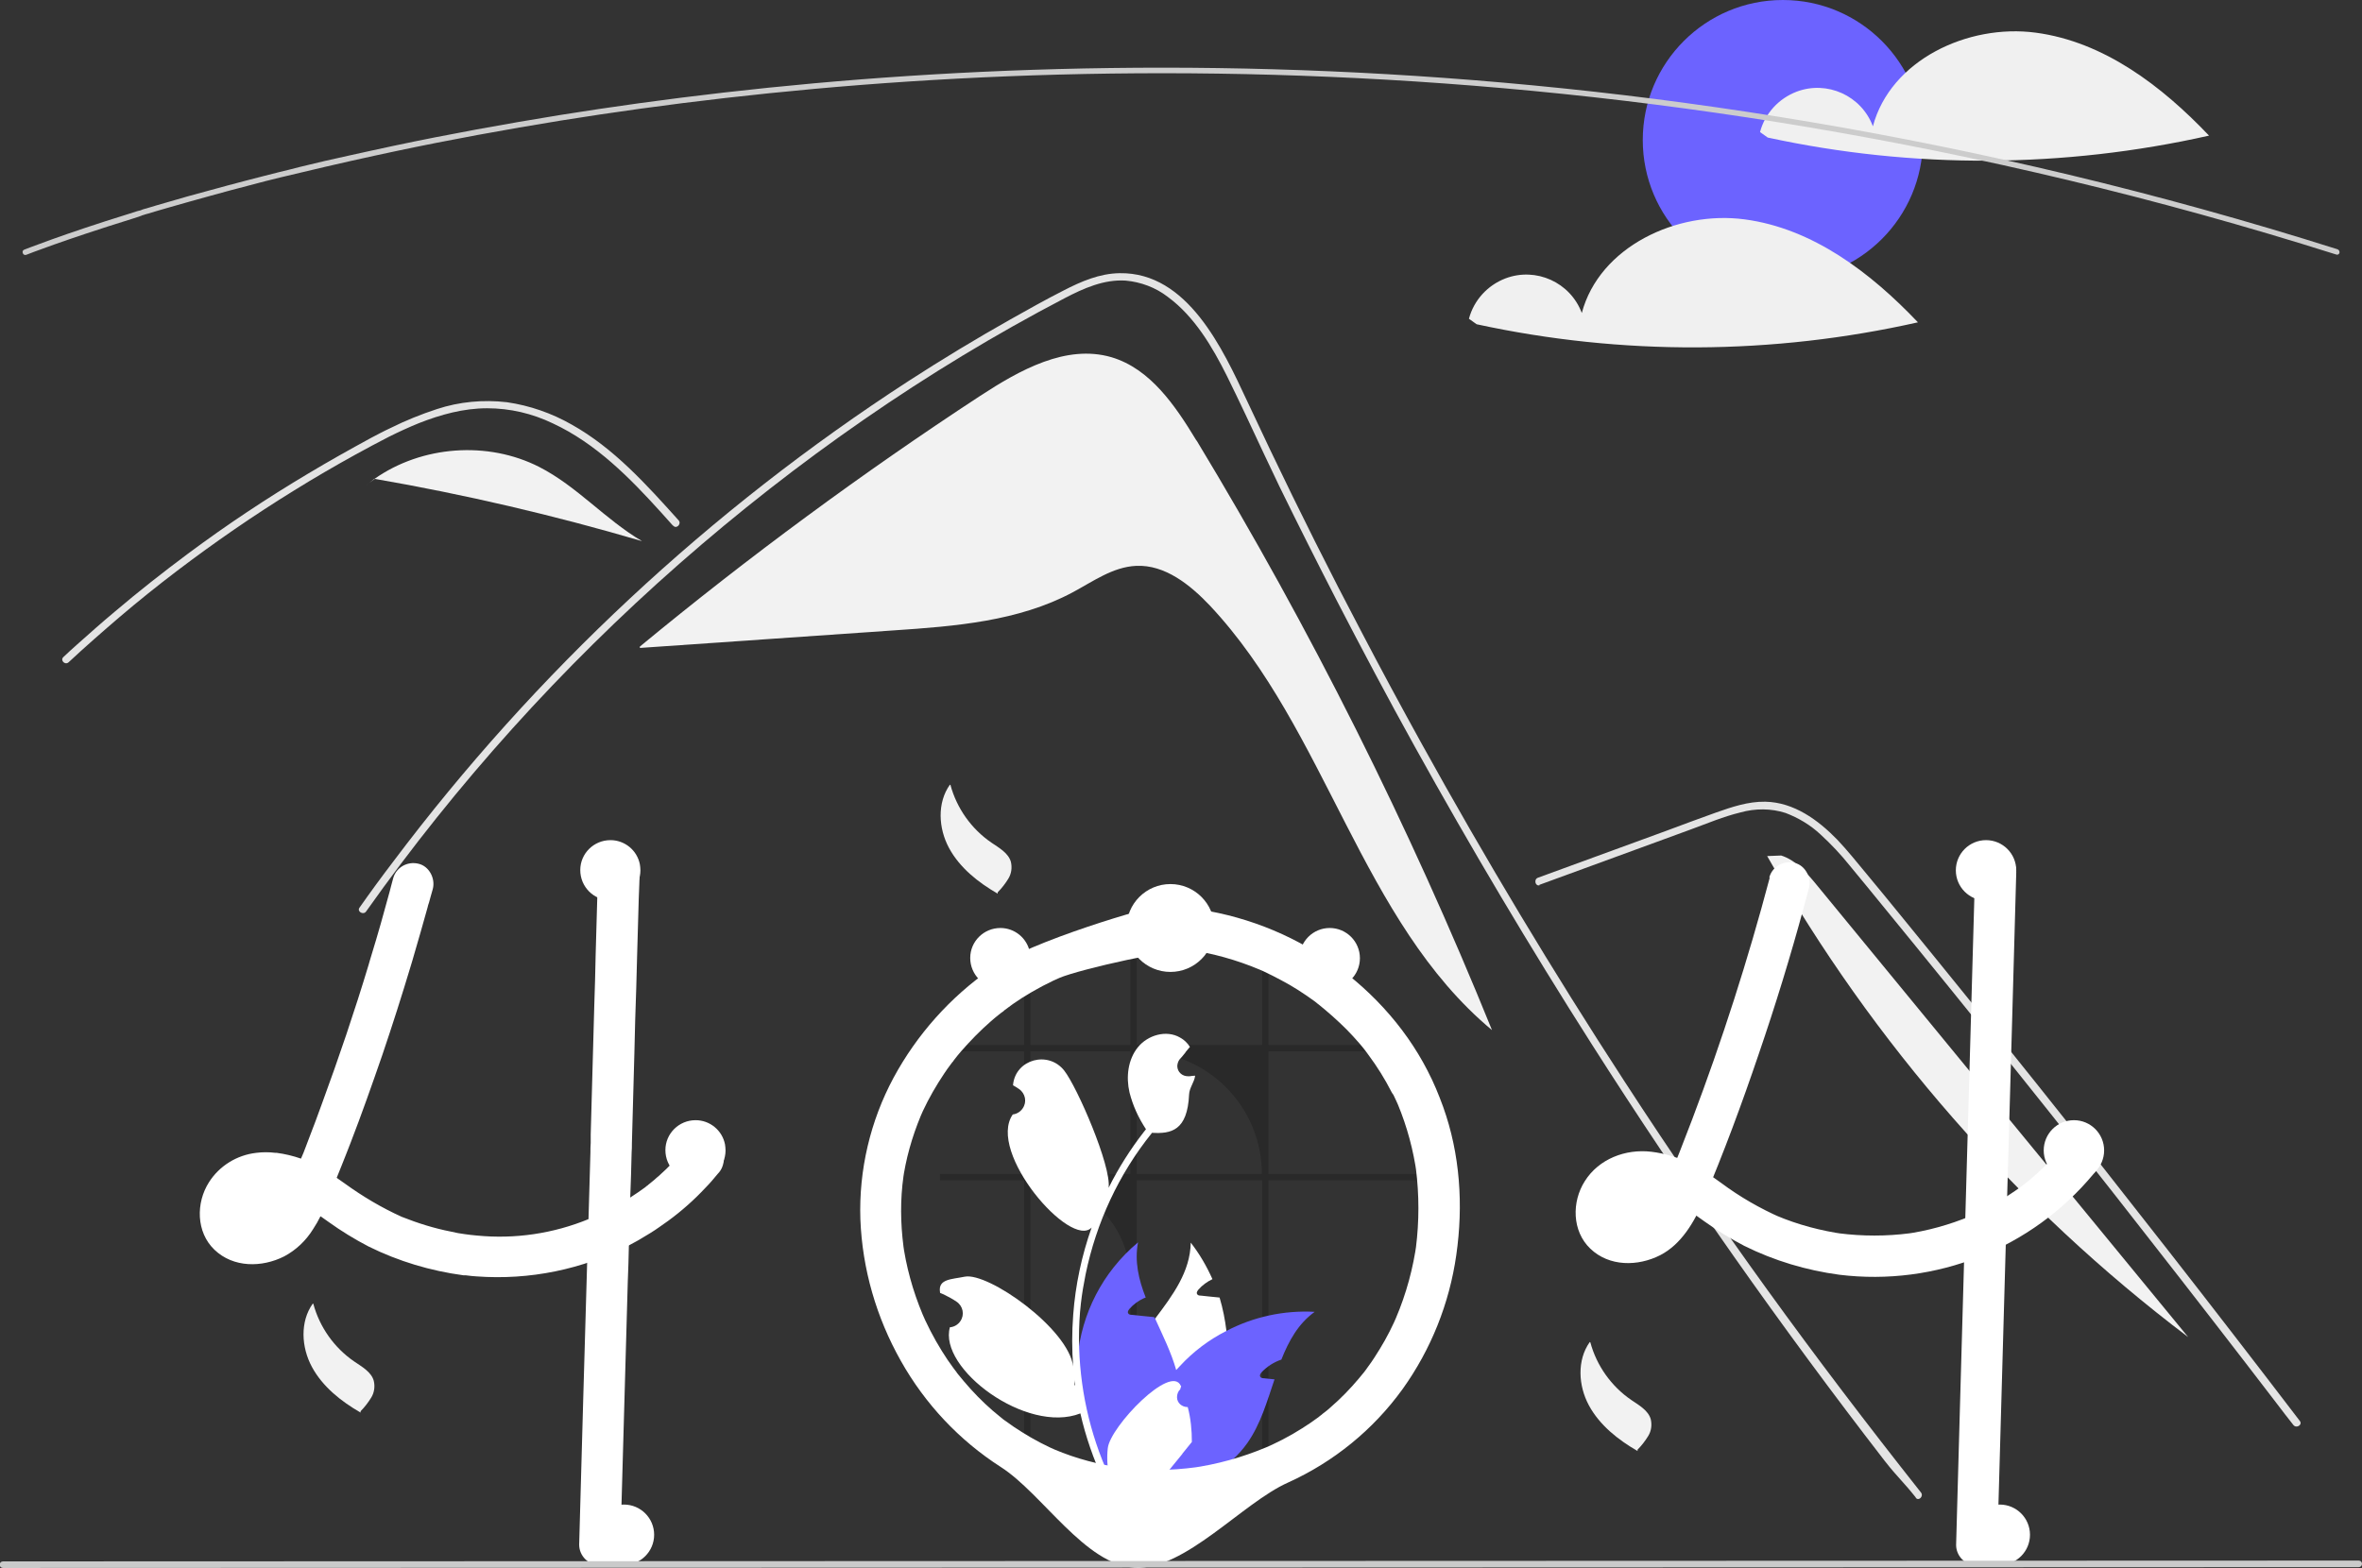 <?xml version="1.0" encoding="UTF-8"?>
<svg xmlns="http://www.w3.org/2000/svg" version="1.1" viewBox="0 0 860.1 571.1">
  <rect x="0" y="0" width="860.1" height="571.1" fill="#333333" stroke="none"/>
  <defs>
    <style>
      .cls-1 {
        fill: #cacaca;
      }

      .cls-2 {
        fill: #fff;
      }

      .cls-3 {
        fill: #f0f0f0;
      }

      .cls-4 {
        fill: #f2f2f2;
      }

      .cls-5 {
        isolation: isolate;
        opacity: .2;
      }

      .cls-6 {
        fill: #ccc;
      }

      .cls-7 {
        fill: #e4e4e4;
      }

      .cls-8 {
        fill: #6c63ff;
      }
    </style>
  </defs>
  <!-- Generator: Adobe Illustrator 28.7.1, SVG Export Plug-In . SVG Version: 1.2.0 Build 142)  -->
  <g>
    <g id="Ebene_1">
      <path class="cls-4" d="M435.7,160.5c-7.7-12.7-16.8-26.2-31-30.4-16.5-4.8-33.4,4.7-47.8,14.1-42.9,28.1-84.3,58.6-123.9,91.3v.5c30.9-2.1,61.7-4.3,92.5-6.4,22.3-1.5,45.3-3.3,65-13.8,7.5-4,14.7-9.3,23.2-9.7,10.5-.5,19.7,6.9,26.9,14.5,42.6,45.4,54.9,114.8,102.7,154.6-30.1-74.3-66.1-146.2-107.6-214.8Z"/>
      <path class="cls-7" d="M697.6,545.4c-4.7-5.9-6.6-7.3-11.3-13.3-37.8-48.9-73.4-99.5-106.7-151.8-22.6-35.5-44.1-71.7-64.5-108.5-9.7-17.5-19.1-35.2-28.3-53-7.1-13.8-14.1-27.7-20.9-41.6-1.9-4-3.8-8-5.7-12-4.4-9.4-8.8-18.9-13.4-28.2-5.3-10.6-11.8-21.7-21.6-28.9-4.4-3.4-9.8-5.4-15.3-5.9-7.9-.5-15.3,2.8-22.2,6.4-50.4,26.3-97.7,59.3-140.4,96.8-42.8,37.6-81.1,80.1-114,126.6-1,1.4-3.4,0-2.4-1.4,4-5.7,8.1-11.3,12.3-16.8,51.8-68.9,115.3-128.1,187.6-175,12.2-7.9,24.6-15.4,37.2-22.5,6.4-3.6,12.8-7.2,19.3-10.5,6.4-3.3,13.1-6.2,20.4-6.3,24.8-.4,37.6,27.7,46.4,46.5,2.8,5.9,5.6,11.9,8.4,17.8,10.7,22.4,21.8,44.6,33.4,66.6,7.1,13.6,14.4,27.1,21.8,40.5,23.1,41.8,47.7,82.8,73.8,122.9,34.5,53.1,68.7,100.1,108,149.8,1.1,1.4-.9,3.3-1.9,1.9Z"/>
      <path class="cls-7" d="M245,191.4c-1.4-1.6-2.9-3.2-4.3-4.8-11.4-12.6-23.7-25.1-39.4-32.4-7.5-3.6-15.6-5.5-23.9-5.5-8.6,0-16.9,2.3-24.8,5.4-3.7,1.5-7.4,3.2-11,5-4.1,2.1-8.2,4.3-12.2,6.5-7.6,4.2-15,8.5-22.4,13.1-14.6,9-28.8,18.8-42.5,29.2-7.1,5.4-14.1,11-20.9,16.8-6.3,5.4-12.6,10.9-18.6,16.5-1.3,1.2-3.2-.7-1.9-1.9,1.6-1.5,3.2-3,4.8-4.4,4.6-4.1,9.2-8.2,14-12.2,8.6-7.3,17.5-14.3,26.5-21,14.1-10.5,28.7-20.2,43.8-29.2,7.5-4.5,15.2-8.8,22.9-13,2.3-1.2,4.7-2.5,7.1-3.6,5.4-2.7,11.1-5,16.9-6.9,8.2-2.7,16.9-3.5,25.5-2.5,8.3,1.2,16.3,4,23.5,8.1,15.4,8.6,27.3,21.9,39,34.9,1.2,1.3-.8,3.3-1.9,2Z"/>
      <path class="cls-7" d="M560.5,322.3l36.9-13.5,18.3-6.7c6-2.2,11.9-4.7,18.1-6.2,5.4-1.5,11.1-1.5,16.4.2,4.7,1.8,9.1,4.4,12.8,7.9,3.8,3.5,7.3,7.2,10.5,11.2,4,4.8,7.9,9.6,11.9,14.5,16.3,19.9,32.5,39.9,48.6,60,16.1,20.1,32.1,40.3,47.9,60.6,15.9,20.3,31.7,40.7,47.4,61.2,1.9,2.5,3.8,5,5.8,7.5,1.1,1.4,3.4,0,2.4-1.4-15.8-20.7-31.7-41.3-47.7-61.8-16.1-20.6-32.2-41.1-48.5-61.5-16.3-20.4-32.7-40.7-49.2-60.9-4.1-5-8.2-10.1-12.4-15.1-3.5-4.2-6.9-8.5-10.7-12.5-7-7.2-15.8-13.6-26.2-13.8-6.2-.1-12.1,1.9-17.8,3.9-6.2,2.2-12.3,4.5-18.5,6.8l-37.2,13.6-9.3,3.4c-1.6.6-.9,3.3.7,2.7h0Z"/>
      <path class="cls-4" d="M196.4,170.1c-18.8-9.6-42.8-7.8-60,4.3,32.9,5.7,65.4,13.3,97.4,22.7-13.3-7.8-23.7-20-37.4-27Z"/>
      <path class="cls-4" d="M136.3,174.4l-3.6,2.9c1.2-1,2.5-2,3.8-2.9,0,0-.1,0-.2,0Z"/>
      <path class="cls-4" d="M661.6,322.4c-3.6-4.4-7.6-9.1-13-10.8l-5.1.2c38.6,68.2,90.8,127.9,153.3,175.2l-135.2-164.6Z"/>
      <path class="cls-4" d="M346.1,285.9c2.3,8.5,7.6,16,14.9,21,2.8,1.9,6.2,3.8,7.1,7,.5,2.1.2,4.3-.9,6.1-1.1,1.8-2.4,3.5-3.9,5v.5c-7.1-4.1-13.8-9.4-17.7-16.6s-4.4-16.5.3-23.1"/>
      <path class="cls-4" d="M579.1,488.9c2.3,8.5,7.6,16,14.9,21,2.8,1.9,6.2,3.8,7.1,7,.5,2.1.2,4.3-.9,6.1-1.1,1.8-2.4,3.5-3.9,5v.5c-7.1-4.1-13.8-9.4-17.7-16.6s-4.4-16.5.3-23.1"/>
      <path class="cls-4" d="M114.1,474.9c2.3,8.5,7.6,16,14.9,21,2.8,1.9,6.2,3.8,7.1,7,.5,2.1.2,4.3-.9,6.1-1.1,1.8-2.4,3.5-3.9,5v.5c-7.1-4.1-13.8-9.4-17.7-16.6s-4.4-16.5.3-23.1"/>
      <circle class="cls-8" cx="649.2" cy="51" r="51"/>
      <path class="cls-3" d="M741.3,11.9c-24.7-3.3-52.9,10-59.3,34.1-4.2-11.2-16.7-16.8-27.8-12.6-6.5,2.5-11.5,7.9-13.3,14.7l2.8,2c53,11.5,107.8,11.2,160.7-.7-17.2-18.1-38.3-34.2-63.1-37.5Z"/>
      <path class="cls-3" d="M635.3,79.9c-24.7-3.3-52.9,10-59.3,34.1-4.2-11.2-16.7-16.8-27.8-12.6-6.5,2.5-11.5,7.9-13.3,14.7l2.8,2c53,11.5,107.8,11.2,160.7-.7-17.2-18.1-38.3-34.2-63.1-37.5Z"/>
      <path class="cls-6" d="M851,92.7c-.1,0-.2,0-.3,0C586.3,9.1,353.3,20,204.3,43.9c-20.3,3.3-40.6,7-60.4,11.2-5.1,1.1-10.3,2.2-15.6,3.4-6.3,1.4-12.6,2.9-18.5,4.3-2.6.6-5.1,1.2-7.6,1.8-3.8.9-7.6,1.9-11.7,3-4.6,1.2-9.2,2.4-13.8,3.7,0,0,0,0,0,0h0c-5.2,1.4-10.3,2.9-15.3,4.3-2.7.8-5.3,1.5-7.8,2.3-.3,0-.5.2-.8.2l-.5.2c-.3,0-.6.2-.9.3h0s0,0,0,0l-.8.3c-1,.3-1.9.6-2.8.9-24.5,7.6-38,12.9-38.2,13-.5.2-1.1,0-1.3-.6s0-1.1.6-1.3c.1,0,13.7-5.5,38.3-13.1.9-.3,1.9-.6,2.8-.9l.8-.2s0,0,0,0c.3,0,.6-.2.9-.3l.5-.2c.3,0,.5-.2.8-.2,2.5-.8,5.1-1.5,7.8-2.3,5-1.5,10.1-2.9,15.3-4.3,0,0,0,0,0,0h0c4.6-1.3,9.3-2.5,13.8-3.7,4.1-1.1,7.9-2,11.7-3,2.5-.6,5-1.2,7.6-1.9,6-1.5,12.2-2.9,18.6-4.3,5.3-1.2,10.6-2.3,15.6-3.4,19.8-4.2,40.2-7.9,60.5-11.2,149.1-23.9,382.5-34.9,647.3,48.9.5.2.8.7.7,1.3-.1.4-.5.7-1,.7Z"/>
      <path class="cls-2" d="M263,419.8c-.3-1-.9-1.9-1.7-2.7-.3-.3-.6-.5-.9-.7-2.6-1.7-6.5-2.1-9,0-.2.2-.5.5-.7.7-.7.9-1.5,1.8-2.3,2.7-1.3,1.5-2.6,2.9-4,4.2-.4.4-.8.8-1.2,1.2-.2.2-.5.5-.7.7-.9.8-1.8,1.7-2.7,2.5-.5.4-1,.8-1.5,1.3-.7.6-1.5,1.2-2.2,1.8,0,0-.1,0-.2.2,0,0,0,0,0,0,0,0,0,0,0,0,0,0,0,0,0,0-.2.2-.4.2-.5.3,0,0,0,0,.1,0-.2.1-.4.3-.5.4-1.8,1.3-3.5,2.5-5.4,3.7-4.5,2.9-9.3,5.4-14.2,7.5-.3.1-.7.3-1,.4-12.9,5.3-26.9,7.4-40.9,6-1.4-.1-2.8-.3-4.3-.5-1.6-.2-3.3-.5-4.9-.9-6.2-1.2-12.2-3.1-18-5.4-7.3-3.3-14.2-7.4-20.7-12.1-1-.7-2-1.4-3-2.1,1.1-2.8,2.3-5.6,3.4-8.5.5-1.4,1.1-2.7,1.6-4.1,4.1-10.6,7.9-21.4,11.6-32.1,3.7-10.9,7.2-21.9,10.5-32.9.3-1.1.7-2.2,1-3.4,1.7-5.8,3.4-11.7,5-17.5.1-.6.3-1.1.5-1.7.5-1.7.9-3.4,1.4-5,1-3.8-1.3-8.3-5.2-9.2-4-1-8.1,1.3-9.2,5.2-.4,1.6-.9,3.2-1.3,4.9-2.1,7.8-4.3,15.6-6.7,23.4-.3,1.1-.7,2.2-1,3.4-5.1,16.9-10.8,33.7-16.9,50.3-.7,2-1.5,4-2.2,6-.4,1-.7,2-1.1,2.9-.7,1.9-1.5,3.9-2.2,5.8-.4,1.1-.9,2.3-1.3,3.4-.3.7-.6,1.4-.9,2.1-2.9-1-5.8-1.7-8.8-2.1h-.5c-2.3-.3-4.7-.3-7,0-7,.8-13.4,4.7-17.2,10.7-4.8,7.5-4.7,18.2,2,24.6,6.9,6.6,17.3,6.5,25.4,2.4,4.3-2.3,7.9-5.7,10.5-9.9,1-1.5,1.9-3.1,2.7-4.7.2.1.4.3.6.4.8.6,1.6,1.1,2.4,1.7,4.6,3.3,9.5,6.3,14.5,8.9,10.9,5.4,22.6,8.9,34.6,10.5.3,0,.5,0,.8,0,1.3.2,2.7.3,4,.4,19.2,1.4,38.5-2.5,55.6-11.4,1.4-.8,2.9-1.5,4.3-2.4,2.2-1.3,4.4-2.6,6.5-4.1,1.1-.8,2.3-1.6,3.4-2.4,4.9-3.6,9.4-7.6,13.5-12,1.6-1.6,3.1-3.4,4.5-5.1,1.4-1.4,2.1-3.3,2.2-5.3,0-.9-.2-1.8-.5-2.6ZM97.4,443.7c.2-.2.4-.3.6-.5,0,.1-.4.3-.6.5h0ZM100.6,440.4c-.2.3-.4.5-.7.8-.7.8-1.5,1.5-2.2,2.2-.1,0-.2.2-.4.3,0,0,0,0,0,0h0c-.1,0-.3.1-.4.2-.4.3-.9.5-1.3.7-.9.3-1.8.6-2.7.8-.7,0-1.4,0-2.1,0h0c-.5-.1-1-.2-1.5-.4-.2-.1-.5-.3-.7-.4,0,0-.2-.2-.2-.2,0,0-.2-.2-.3-.3,0,0,0,0,0,0h0c-.1-.2-.2-.4-.3-.6,0,0,0,0,0,0,0-.2-.1-.5-.2-.8,0-.5,0-.9,0-1.4.1-.6.3-1.3.5-1.9.2-.4.4-.9.7-1.3,0,0,.1-.2.2-.4t0,0c.1-.2.3-.3.5-.5.3-.3.6-.6.9-.8.6-.4,1.1-.7,1.8-1,1-.3,1.9-.6,2.9-.8,1.5-.1,2.9-.1,4.4,0,1.4.2,2.8.6,4.1,1-.8,1.6-1.7,3.1-2.8,4.5,0,0,0,.1-.1.2ZM89.5,437.1c0,.1-.2.3-.3.4,0-.1.2-.3.3-.4h0Z"/>
      <path class="cls-2" d="M232.9,317.7c0,3.1-.2,6.3-.3,9.4-.2,7-.4,13.9-.6,20.9-.2,7.8-.4,15.7-.7,23.5-.1,4.1-.2,8.1-.3,12.2-.3,10.9-.6,21.8-.9,32.7,0,1.1,0,2.2-.1,3.4-.1,5.4-.3,10.8-.5,16.2-.2,5.9-.3,11.7-.5,17.6-.1,4.4-.2,8.8-.4,13.2-.9,31.9-1.8,63.9-2.7,95.8,0,4.1-3.4,7.4-7.5,7.5-4.1,0-7.5-3.4-7.5-7.5.5-18,1-35.9,1.5-53.9.5-16.2.9-32.5,1.4-48.7.1-5.4.3-10.7.5-16.1.2-8.1.5-16.1.7-24.2,0-1.1,0-2.2.1-3.4,0-1,0-2,0-3,.4-15.7.9-31.3,1.3-47,.2-6.2.4-12.3.5-18.5.2-7,.4-14.1.6-21.1,0-3.1.2-6.2.3-9.3,0-4.1,3.4-7.4,7.5-7.5,4.1,0,7.5,3.4,7.5,7.5Z"/>
      <path class="cls-2" d="M644.4,319.8c-7.9,29.8-17.3,59.1-28.2,87.9-3,7.9-6.1,15.9-9.4,23.7l.8-1.8c-1.5,3.7-3.3,7.3-5.6,10.6-.2.2-.3.4-.5.6.8-1,.9-1.2.4-.6-.3.3-.5.6-.8.9-.7.8-1.5,1.5-2.2,2.2-.2.2-.4.3-.6.5l.9-.7c-.1.3-.9.6-1.1.7-.8.5-1.6.9-2.4,1.2l1.8-.8c-1.4.5-2.8.9-4.2,1.2l2-.3c-1.4.2-2.9.2-4.3,0l2,.3c-1.2-.2-2.3-.5-3.4-.9l1.8.8c-.6-.3-1.1-.6-1.7-.9-.3-.2-1.1-.8,0,0,1.1.9.1,0,0-.2-.2-.2-.4-.4-.6-.6-.9-.9,1,1.6.4.5-.3-.5-.6-1.1-.9-1.6l.8,1.8c-.3-.9-.6-1.7-.7-2.7l.3,2c-.1-1.1-.1-2.3,0-3.4l-.3,2c.2-1.3.5-2.5,1-3.7l-.8,1.8c.3-.8.7-1.6,1.2-2.3.2-.4.5-.7.7-1.1,0,0-1.3,1.5-.6.8.2-.2.4-.4.5-.6.3-.3.6-.6.9-.9,1-1-1.5,1-.3.2.9-.6,1.8-1.1,2.7-1.5l-1.8.8c1.6-.7,3.3-1.1,5-1.3l-2,.3c2.1-.2,4.3-.2,6.5,0l-2-.3c2.7.4,5.4,1.2,7.9,2.2l-1.8-.8c5.4,2.3,10.2,5.7,14.9,9.1,4.6,3.3,9.5,6.3,14.5,8.9,10.9,5.4,22.6,8.9,34.6,10.5,35.1,4.3,70-9.5,92.6-36.8,1.4-1.4,2.1-3.3,2.2-5.3,0-2-.8-3.9-2.2-5.3-2.8-2.5-7.9-3.2-10.6,0-2.5,3.1-5.2,6-8.1,8.7-1.3,1.3-2.7,2.5-4.1,3.7-.8.7-1.6,1.4-2.5,2-.4.3-1.6,1.1.3-.2-.4.3-.8.6-1.3,1-6.3,4.6-13.1,8.5-20.3,11.6l1.8-.8c-7.7,3.2-15.9,5.5-24.2,6.6l2-.3c-8.5,1.1-17.2,1.1-25.8,0l2,.3c-8.5-1.2-16.9-3.4-24.9-6.8l1.8.8c-7.7-3.4-15-7.6-21.7-12.6-3.5-2.6-7.2-4.9-11.1-7-4.5-2.3-9.4-3.8-14.4-4.4-9.4-1.1-19.1,2.6-24.2,10.7-4.8,7.5-4.7,18.2,2,24.6,6.9,6.6,17.3,6.5,25.4,2.4,7.8-4,12.5-12.2,15.8-19.9,7.4-17.5,14-35.3,20.1-53.3,6.1-17.8,11.6-35.7,16.5-53.8.6-2.2,1.2-4.5,1.8-6.7,1-3.8-1.3-8.3-5.2-9.2-4-1-8.1,1.3-9.2,5.2h0Z"/>
      <path class="cls-2" d="M719.2,317.7l-2.7,95.8-2.7,95.3-1.5,53.9c0,4.1,3.4,7.5,7.5,7.5,4.1,0,7.4-3.4,7.5-7.5l2.7-95.8,2.7-95.3,1.5-53.9c0-4.1-3.4-7.5-7.5-7.5-4.1,0-7.4,3.4-7.5,7.5Z"/>
      <path class="cls-5" d="M459.6,535.9h2.3v-106h54.3v-2.3h-54.3v-44.7h42c-.6-.8-1.2-1.6-1.9-2.3h-40.1v-29.6c-.8-.3-1.5-.6-2.3-.9v30.5h-45.7v-37.9c-.8,0-1.6,0-2.3.2v37.7h-36.4v-28.3c-.8.3-1.6.7-2.3,1.1v27.2h-30.6v2.3h30.6v44.7h-30.6v2.3h30.6v106h2.3v-106c20.1,0,36.4,16.3,36.4,36.4h0v69.6h2.3v-106h45.7v106ZM375.2,427.6v-44.7h36.4v44.7h-36.4ZM413.9,427.6v-44.7h.9c24.7,0,44.7,20,44.7,44.7h0s-45.7,0-45.7,0Z"/>
      <path class="cls-2" d="M445.4,504.1c-2.9,13.1-10,24.9-20,33.7-.7.6-1.5,1.3-2.2,1.9-1.9.2-3.7.3-5.6.5-1.5.1-3,.3-4.5.4h-.3s-.2-1.6-.2-1.6l-.8-6.6c-6-9.8-7.2-21.7-3.3-32.4,2.6-7.1,7.4-13.4,12.1-19.7,6.5-8.6,12.8-17.1,13-27.7,3.2,4.1,5.8,8.6,7.9,13.3-1.9.9-3.7,2.2-5.1,3.8-.4.5-.8,1.1-.5,1.6.2.5.8.6,1.4.6,1.2.1,2.5.3,3.8.4,1,.1,2,.2,3,.3,1.2,4,2,8.1,2.5,12.2.7,6.4.3,12.9-1,19.2Z"/>
      <path class="cls-8" d="M478.6,477.9c-5.9,4.3-9.3,10.5-12,17.3-2.7.9-5.2,2.5-7.2,4.6-.4.5-.8,1.1-.5,1.6.2.5.8.6,1.4.6,1.2.1,2.5.3,3.8.4-2.7,8-5.1,16.4-9.9,23.2-3.2,4.5-7.3,8.2-12,10.9-1.3.7-2.6,1.4-4,2-5.1.4-10.1.8-15,1.2-1.9.2-3.7.3-5.6.5-1.5.1-3,.3-4.5.4,0-.5,0-1.1,0-1.7.3-14.7,5.7-28.7,15.2-39.9.5-.5.9-1,1.4-1.5,4.8-5.2,10.5-9.5,16.8-12.7,9.9-5.2,21-7.6,32.2-7Z"/>
      <path class="cls-8" d="M419.2,535.1l-1.2,3.4-.6,1.7c-1.5.1-3,.3-4.5.4h-.3c-1.7.2-3.3.4-5,.5-.4-.5-.9-1-1.3-1.5-21.7-26.3-18.1-65.2,8.1-87.1-1.3,6.9.2,13.5,2.8,20.1-.3.1-.5.2-.8.3-1.9.9-3.7,2.2-5.1,3.8-.4.5-.8,1.1-.5,1.6.2.5.8.6,1.4.6,1.2.1,2.5.3,3.8.4,1,.1,2,.2,3,.3.5,0,.9.1,1.4.2,0,.2.1.3.2.4,2.8,6.2,5.9,12.4,7.7,18.8.4,1.6.8,3.3,1,4.9,1.6,11.3-2.1,22.8-10,31Z"/>
      <path class="cls-2" d="M519.9,390.1c-8.6-16.8-21.9-30.9-37.6-41.3-15.7-10.4-33.8-16.7-52.6-18.4-2.5-.2-4.9-.4-7.4-.4-2.9,0-46.9,12.6-61.6,23-14.7,10.2-26.8,23.8-35.3,39.5-8.5,15.8-12.7,33.7-12.1,51.6.7,18.1,5.8,35.7,14.7,51.5,8.8,15.7,21.3,29,36.4,38.7,15.3,9.8,30.7,35.7,48.9,36.7,18.2.9,39.1-23.6,55.7-31,16.6-7.5,31-19.2,41.7-34,10.4-14.5,17.1-31.3,19.6-48.9,2.6-18.1,1.4-36.7-4.8-54-1.6-4.4-3.4-8.8-5.6-13-1.8-3.5-7-4.8-10.3-2.7-3.5,2.2-4.7,6.7-2.7,10.3,1,2.1,2,4.2,2.9,6.3l-.8-1.8c3.4,8.2,5.7,16.8,6.9,25.5l-.3-2c1.2,9.5,1.2,19.2,0,28.7l.3-2c-1.3,9.5-3.8,18.8-7.6,27.7l.8-1.8c-1.9,4.5-4.1,8.9-6.7,13.1-1.3,2.1-2.6,4.2-4.1,6.2-.6.9-1.3,1.8-1.9,2.6-.9,1.1,1.2-1.5.3-.4-.2.2-.3.4-.5.6-.5.6-.9,1.1-1.4,1.7-3.1,3.7-6.5,7.2-10.2,10.4-.9.8-1.8,1.6-2.8,2.3-.5.4-.9.8-1.4,1.1,0,0,1.6-1.2.7-.5-.3.2-.6.4-.9.7-1.9,1.4-3.9,2.8-6,4.1-4.7,3-9.6,5.5-14.8,7.7l1.8-.8c-8.8,3.7-18.1,6.3-27.6,7.6l2-.3c-9.5,1.3-19.1,1.3-28.6,0l2,.3c-8.6-1.2-17.1-3.4-25.1-6.8l1.8.8c-4.7-2-9.1-4.3-13.4-7-2.1-1.3-4.2-2.7-6.2-4.2-.3-.2-.6-.4-.9-.6-.9-.7.7.5.7.5-.5-.4-1-.8-1.5-1.2-1-.8-1.9-1.6-2.9-2.4-3.8-3.3-7.3-6.9-10.5-10.7-.8-1-1.6-1.9-2.4-2.9-.3-.4-.9-1.3.4.5-.2-.2-.4-.5-.5-.7-.4-.6-.9-1.1-1.3-1.7-1.5-2-2.9-4.1-4.2-6.2-3-4.8-5.6-9.9-7.8-15.1l.8,1.8c-3.6-8.6-6.1-17.6-7.3-26.8l.3,2c-1.1-8.5-1.2-17.1,0-25.6l-.3,2c1.1-8.2,3.4-16.3,6.6-24l-.8,1.8c2-4.8,4.4-9.4,7.2-13.9,1.4-2.2,2.8-4.4,4.4-6.5.4-.5.7-1,1.1-1.4.3-.4,1.2-1.5-.3.4.1-.2.3-.4.4-.6.8-1.1,1.7-2.1,2.6-3.2,3.4-3.9,7-7.6,10.9-11,1-.9,2-1.7,3-2.5.5-.4.9-.7,1.4-1.1.2-.1.4-.3.6-.4-2,1.6-.6.4-.1,0,2.1-1.6,4.2-3.1,6.4-4.5,4.9-3.1,10-5.8,15.4-8.1l-1.8.8c7.8-3.3,42.1-10.9,48.4-10.1l-2-.3c9.2,1.3,18.2,3.8,26.7,7.4l-1.8-.8c4.3,1.8,8.5,4,12.6,6.3,2,1.2,4,2.4,6,3.8.9.6,1.8,1.3,2.7,1.9.5.3.9.7,1.3,1,.2.2.5.4.7.6,1,.8-1.4-1.1-.3-.3,3.6,2.9,7.1,6,10.4,9.3,1.6,1.6,3.1,3.3,4.6,5,.8.9,1.5,1.8,2.2,2.7.4.5,1.6,2.1,0,0,.4.5.7,1,1.1,1.5,3.2,4.3,6,8.8,8.4,13.5,1.8,3.5,7,4.8,10.3,2.7,3.5-2.2,4.7-6.7,2.7-10.3Z"/>
      <path class="cls-2" d="M432.5,512.5c-2.1,0-3.9-1.5-3.9-3.6,0-1.1.4-2.2,1.2-2.9,0-.4.2-.7.3-1,0,0,0-.2-.1-.2-3.5-8.3-25.7,14.8-26.6,22.6-.4,3.4-.2,6.9.5,10.3-7.2-15.7-10.9-32.7-11-50,0-4.3.2-8.7.7-13,.4-3.5,1-7,1.7-10.5,3.9-18.9,12.1-36.6,24.2-51.6,6.9.4,12.9-.7,13.5-14,.1-2.4,1.9-4.4,2.2-6.8-.7,0-1.3.1-2,.2-.2,0-.4,0-.6,0h0c-2.1,0-3.8-1.5-3.9-3.6,0-.9.3-1.8.8-2.5.3-.3.6-.7.9-1,.4-.5.9-1.1,1.3-1.6,0,0,0-.1.1-.2.5-.6,1-1.2,1.5-1.8-.9-1.4-2.1-2.6-3.6-3.4-5-2.9-11.8-.9-15.4,3.6-3.6,4.5-4.3,10.8-3,16.4,1.2,4.8,3.3,9.3,6,13.4-.3.3-.5.7-.8,1-4.9,6.3-9.2,13.1-12.8,20.3,1-7.9-11.4-36.6-16.2-42.7-5.8-7.3-17.6-4.1-18.6,5.1,0,0,0,.2,0,.3.7.4,1.4.8,2.1,1.3,2.4,1.6,3,4.8,1.4,7.1-.8,1.2-2.1,2-3.5,2.2h-.1c-9.6,13.7,21.1,49.2,28.7,41.2-3.6,10.2-5.9,20.9-6.7,31.7-.5,6.4-.5,12.8,0,19.2v-.2c-1.7-13.9-31-34.5-39.5-32.8-4.9,1-9.8.8-9,5.7,0,0,0,.2,0,.2,1.3.5,2.6,1.2,3.9,1.9.7.4,1.4.8,2.1,1.3,2.4,1.6,3,4.8,1.4,7.1-.8,1.2-2.1,2-3.5,2.2h-.1c0,0-.1,0-.2,0-4.3,15,27.9,39.1,47.5,31.4h0c1.9,8.4,4.8,16.7,8.4,24.5h30c.1-.3.2-.7.3-1-2.8.2-5.6,0-8.3-.5,2.2-2.7,4.5-5.5,6.7-8.2,0,0,0-.1.1-.2,1.1-1.4,2.3-2.8,3.4-4.2h0c0-4.3-.4-8.6-1.5-12.7h0ZM398.1,444.8h0s0,0,0,0h0ZM391.5,504.8l-.3-.6c0-.4,0-.8,0-1.3,0-.1,0-.2,0-.4,0,.7.2,1.5.3,2.2h0Z"/>
      <circle class="cls-2" cx="95.2" cy="439" r="11"/>
      <circle class="cls-2" cx="227.2" cy="559" r="11"/>
      <circle class="cls-2" cx="728.2" cy="559" r="11"/>
      <circle class="cls-2" cx="755.2" cy="419" r="11"/>
      <circle class="cls-2" cx="723.2" cy="317" r="11"/>
      <path class="cls-2" d="M264.2,419c0,6-4.9,10.9-11,10.9-6,0-10.9-4.9-10.9-11,0-6,4.9-10.9,11-10.9,5.2,0,9.7,3.7,10.7,8.8.1.7.2,1.4.2,2.2Z"/>
      <circle class="cls-2" cx="484.2" cy="349" r="11"/>
      <path class="cls-2" d="M375.2,349c0,6-4.9,10.9-11,10.9-6,0-10.9-4.9-10.9-11,0-6,4.9-10.9,11-10.9,5.2,0,9.7,3.7,10.7,8.8.1.7.2,1.4.2,2.2Z"/>
      <path class="cls-2" d="M233.2,317c0,6-4.9,10.9-11,10.9-6,0-10.9-4.9-10.9-11,0-6,4.9-10.9,11-10.9,5.2,0,9.7,3.7,10.7,8.8.1.7.2,1.4.2,2.2Z"/>
      <circle class="cls-2" cx="599.2" cy="443" r="11"/>
      <circle class="cls-2" cx="426.2" cy="338" r="16"/>
      <path class="cls-1" d="M858.9,570.8l-857.8.3c-.7,0-1.2-.5-1.2-1.2,0-.7.5-1.2,1.2-1.2h0l857.8-.3c.7,0,1.2.5,1.2,1.2,0,.7-.5,1.2-1.2,1.2Z"/>
    </g>
  </g>
</svg>